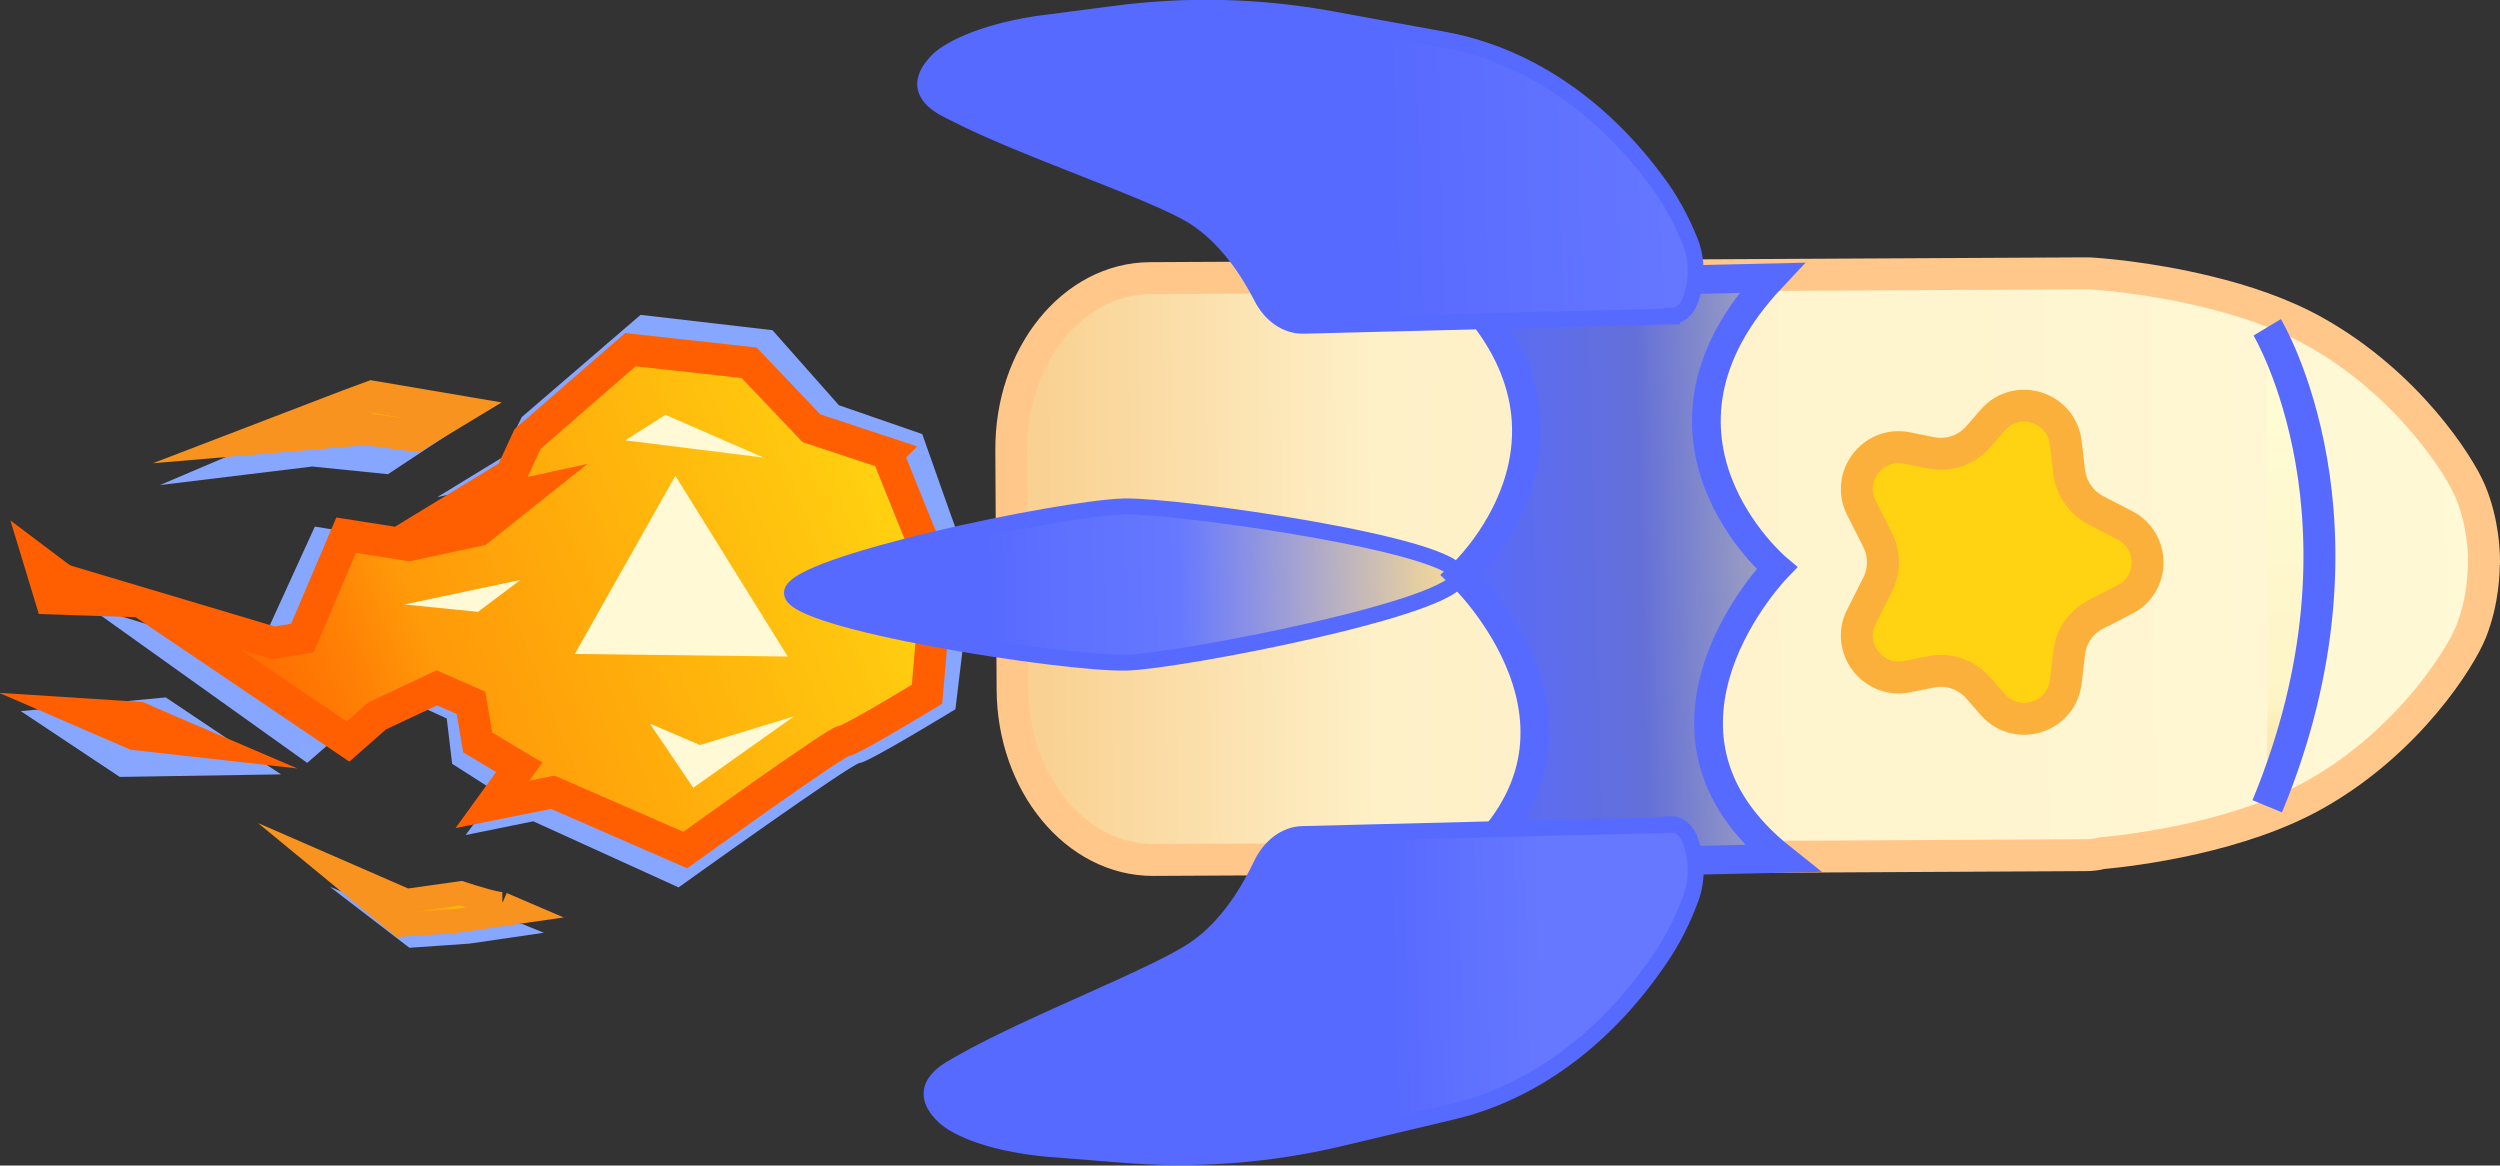 <?xml version="1.0" encoding="UTF-8"?>
<svg id="Layer_2" data-name="Layer 2" xmlns="http://www.w3.org/2000/svg" xmlns:xlink="http://www.w3.org/1999/xlink" viewBox="0 0 78.29 36.5">
  <rect x="0" y="0" width="78.29" height="36.5" fill="#333333" stroke="none"/>
  <defs>
    <style>
      .cls-1 {
        fill: url(#linear-gradient-9);
      }

      .cls-1, .cls-2, .cls-3, .cls-4, .cls-5, .cls-6, .cls-7, .cls-8, .cls-9, .cls-10, .cls-11, .cls-12 {
        stroke-miterlimit: 10;
      }

      .cls-1, .cls-6, .cls-8, .cls-11, .cls-12 {
        stroke: #576aff;
      }

      .cls-1, .cls-6, .cls-11 {
        stroke-width: .5px;
      }

      .cls-2 {
        fill: #ffd311;
        stroke: #fbb03b;
      }

      .cls-13 {
        fill: url(#linear-gradient-6);
      }

      .cls-13, .cls-14, .cls-15 {
        stroke-width: 0px;
      }

      .cls-3 {
        fill: url(#linear-gradient-2);
      }

      .cls-3, .cls-9 {
        stroke: #f7931e;
      }

      .cls-14 {
        fill: #86a6ff;
      }

      .cls-4 {
        fill: url(#linear-gradient);
      }

      .cls-4, .cls-5, .cls-7 {
        stroke: #ff5f00;
      }

      .cls-5 {
        fill: url(#linear-gradient-5);
      }

      .cls-6 {
        fill: url(#linear-gradient-7);
      }

      .cls-7 {
        fill: url(#linear-gradient-4);
      }

      .cls-8 {
        fill: url(#linear-gradient-11);
      }

      .cls-9 {
        fill: url(#linear-gradient-3);
        stroke-width: .75px;
      }

      .cls-10 {
        fill: none;
        stroke: #ffc88a;
      }

      .cls-15 {
        fill: #fff9d6;
      }

      .cls-11 {
        fill: url(#linear-gradient-10);
      }

      .cls-12 {
        fill: url(#linear-gradient-8);
        stroke-width: .9px;
      }
    </style>
    <linearGradient id="linear-gradient" x1="6.7" y1="18.54" x2="23.24" y2="2" gradientTransform="translate(7.86 4.64) rotate(23.29)" gradientUnits="userSpaceOnUse">
      <stop offset="0" stop-color="#ff5f00"/>
      <stop offset=".08" stop-color="#ff6801"/>
      <stop offset=".23" stop-color="#ff8105"/>
      <stop offset=".33" stop-color="#ff9909"/>
      <stop offset=".84" stop-color="#ffc40e"/>
      <stop offset="1" stop-color="#ffd311"/>
    </linearGradient>
    <linearGradient id="linear-gradient-2" x1="4.56" y1="8.77" x2="8.74" y2="4.58" xlink:href="#linear-gradient"/>
    <linearGradient id="linear-gradient-3" x1="12.47" y1="20.92" x2="15.98" y2="17.41" xlink:href="#linear-gradient"/>
    <linearGradient id="linear-gradient-4" x1="3.06" y1="18.97" x2="4.95" y2="17.09" xlink:href="#linear-gradient"/>
    <linearGradient id="linear-gradient-5" x1="-.43" y1="15.18" x2=".35" y2="14.4" xlink:href="#linear-gradient"/>
    <linearGradient id="linear-gradient-6" x1="18.89" y1="-213.9" x2="18.89" y2="-157.37" gradientTransform="translate(-96.87 .73) rotate(89.41) scale(1 .82) skewX(.12)" gradientUnits="userSpaceOnUse">
      <stop offset="0" stop-color="#fff9d6"/>
      <stop offset=".54" stop-color="#fef3cc"/>
      <stop offset=".77" stop-color="#fef0c7"/>
      <stop offset=".9" stop-color="#fbdea9"/>
      <stop offset=".99" stop-color="#f9d293"/>
    </linearGradient>
    <linearGradient id="linear-gradient-7" x1="15.77" y1="-159.82" x2="15.77" y2="-138.92" gradientTransform="translate(-114.48 6.4) rotate(88.52)" gradientUnits="userSpaceOnUse">
      <stop offset="0" stop-color="#f9dc93"/>
      <stop offset=".42" stop-color="#6678ff"/>
      <stop offset=".62" stop-color="#5c6fff"/>
      <stop offset=".71" stop-color="#576aff"/>
    </linearGradient>
    <linearGradient id="linear-gradient-8" x1="15.77" y1="-169.85" x2="15.77" y2="-159.81" gradientTransform="translate(-114.48 6.4) rotate(88.52)" gradientUnits="userSpaceOnUse">
      <stop offset="0" stop-color="#f9dc93"/>
      <stop offset="0" stop-color="#a5a7bc"/>
      <stop offset=".43" stop-color="#6470d8"/>
      <stop offset="1" stop-color="#576aff"/>
    </linearGradient>
    <linearGradient id="linear-gradient-9" x1="28.75" y1="-166.99" x2="28.75" y2="-142.88" gradientTransform="translate(-114.48 6.4) rotate(88.52)" gradientUnits="userSpaceOnUse">
      <stop offset="0" stop-color="#6678ff"/>
      <stop offset=".2" stop-color="#6678ff"/>
      <stop offset=".4" stop-color="#576aff"/>
    </linearGradient>
    <linearGradient id="linear-gradient-10" x1="2.8" y1="-167.46" x2="2.8" y2="-143.49" gradientTransform="translate(-114.48 6.4) rotate(88.52)" gradientUnits="userSpaceOnUse">
      <stop offset="0" stop-color="#6678ff"/>
      <stop offset=".4" stop-color="#576aff"/>
    </linearGradient>
    <linearGradient id="linear-gradient-11" x1="71.82" y1="10.25" x2="71.82" y2="25.25" gradientUnits="userSpaceOnUse">
      <stop offset="0" stop-color="#fffdd6"/>
      <stop offset=".54" stop-color="#fef7cc"/>
      <stop offset=".77" stop-color="#fef5c7"/>
      <stop offset=".9" stop-color="#fbe6a9"/>
      <stop offset=".99" stop-color="#f9dc93"/>
    </linearGradient>
  </defs>
  <g id="Layer_4" data-name="Layer 4">
    <path class="cls-14" d="M28.88,13.59s1.58,4.49,1.57,4.38-.53,4.24-.53,4.24c0,0-2.73,1.67-2.99,1.68s-5.68,3.9-5.68,3.9l-4.55-2.07-2.12.43.99-1.33-1.41-.9-.17-1.42-1.18-.54-2.13,1.01-1.06.92-6.89-4.92,4.43,1.37,1.02-.17,1.68-3.68,2.18.36,2.46-.53,1.63-1.29-2.44.54,2.03-1.24.62-1.27,3.72-3.2,4.13.48,2.08,2.35,2.63.91Z"/>
    <polygon class="cls-14" points="14.07 13.58 12.15 14.85 9.78 14.61 5.01 15.19 9 13.49 10.09 13.03 14.07 13.58"/>
    <path class="cls-14" d="M16.4,28.94s-.11,0-.19-.02c-.43-.08-1.29-.34-1.29-.34l-1.91.28-2.68-1.09,2.49,1.91,1.88-.13,2.33-.34-.64-.26Z"/>
    <polygon class="cls-14" points="7.25 23.22 5.19 21.84 .65 22.27 3.75 24.33 8.8 24.25 7.25 23.22"/>
  </g>
  <g id="Layer_3" data-name="Layer 3">
    <path class="cls-4" d="M27.79,14.21s1.57,3.92,1.57,3.83-.33,3.7-.33,3.7c0,0-2.39,1.46-2.62,1.47s-4.95,3.41-4.95,3.41l-4.15-1.81-1.89.38.84-1.16-1.3-.78-.21-1.24-1.07-.47-1.87.88-.91.8-6.35-4.29,4.02,1.2.9-.15,1.37-3.22,1.97.31,2.18-.47,1.42-1.13-2.17.47,1.77-1.08.51-1.11,3.22-2.8,3.72.41,1.95,2.05,2.39.79Z"/>
    <polygon class="cls-3" points="14.3 12.87 13.01 13.65 11.44 13.44 8.26 13.71 10.92 12.69 11.65 12.42 14.3 12.87"/>
    <path class="cls-9" d="M15.73,28.31s-.09,0-.17-.02c-.38-.07-1.13-.32-1.13-.32l-1.7.24-2.34-1.02,2.15,1.77,1.67-.11,2.07-.3-.56-.24Z"/>
    <polygon class="cls-7" points="5.3 22.89 4.36 22.48 2.81 22.38 4.22 22.99 6 23.19 5.3 22.89"/>
    <polygon class="cls-5" points="1.25 17.62 1.59 18.74 2.79 18.78 1.25 17.62"/>
    <polygon class="cls-15" points="21.15 14.9 24.67 20.56 18 20.48 21.15 14.9"/>
    <polygon class="cls-15" points="20.35 22.66 21.92 23.33 24.87 22.43 21.71 24.67 20.35 22.66"/>
    <polygon class="cls-15" points="16.3 18.16 14.97 19.16 12.66 18.93 16.3 18.16"/>
    <polygon class="cls-15" points="19.58 13.79 20.84 12.99 23.91 14.33 19.58 13.79"/>
  </g>
  <g id="Layer_1-2" data-name="Layer 1">
    <g>
      <path class="cls-13" d="M77.79,17.57c0-.23-.02-1.21-.43-2.18-.34-.82-1.97-3.38-4.86-5-1.03-.58-2.24-.98-3.36-1.25-1.87-.46-3.5-.57-3.73-.58h-.01s-.02,0-.02,0h0s-.1,0-.15,0l-29.21.15c-2.42.01-4.37,2.42-4.35,5.39l.04,7.48c.01,2.96,1.99,5.36,4.41,5.35l29.21-.15c.16,0,.33-.02.48-.06h0c1.07-.1,4.38-.51,6.76-1.88,2.88-1.65,4.48-4.23,4.81-5.05.39-.97.41-1.95.4-2.18v-.02Z"/>
      <path class="cls-10" d="M77.79,17.57c0-.23-.02-1.21-.43-2.18-.34-.82-1.97-3.38-4.86-5-1.03-.58-2.24-.98-3.36-1.25-1.87-.46-3.5-.57-3.73-.58h-.01s-.02,0-.02,0h0s-.1,0-.15,0l-29.21.15c-2.42.01-4.37,2.42-4.35,5.39l.04,7.48c.01,2.96,1.99,5.36,4.41,5.35l29.21-.15c.16,0,.33-.02.48-.06h0c1.07-.1,4.38-.51,6.76-1.88,2.88-1.65,4.48-4.23,4.81-5.05.39-.97.41-1.95.4-2.18v-.02Z"/>
    </g>
    <path class="cls-6" d="M35.28,20.75c-1.98.05-10.47-1.29-10.48-2.18s8.4-2.66,10.41-2.71c1.6-.04,10.47,1.2,10.48,2.18s-8.81,2.67-10.41,2.71Z"/>
    <path class="cls-12" d="M45.92,27.1c4.92-4.25-.16-9.09-.16-9.09,0,0,4.7-4.31-.16-9.09l9.88-.22c-4.69,4.99.16,9.09.16,9.09,0,0-4.91,5.06.16,9.09l-9.88.22Z"/>
    <path class="cls-1" d="M52.33,25.83l-11.54.29c-.53.01-1.02.38-1.3.97-.38.8-1.05,1.93-2.06,2.62-1.23.85-5.22,2.36-7.33,3.57-.32.19-1.54.72-.54,1.68.31.3,1.29.82,3.17,1.01l2.4.19c2.3.19,4.59.02,6.83-.51l3.53-.84c2.46-.58,4.7-2.21,6.38-4.62l.09-.13c.4-.58.73-1.22.99-1.93h0c.22-.6.2-1.31-.05-1.89h0c-.12-.27-.34-.43-.57-.43Z"/>
    <path class="cls-11" d="M52.36,9.91l-11.54.29c-.53.01-1.03-.33-1.32-.91-.4-.78-1.1-1.87-2.14-2.52-1.26-.78-5.29-2.1-7.43-3.2-.33-.17-1.56-.64-.59-1.65.3-.32,1.27-.88,3.13-1.17l2.39-.31c2.3-.31,4.59-.25,6.84.16l3.56.65c2.47.46,4.76,1.96,6.52,4.29l.09.12c.42.55.77,1.19,1.05,1.88h0c.24.59.24,1.3,0,1.9h0c-.11.27-.32.45-.56.45Z"/>
    <path class="cls-2" d="M66.54,18.77l-.91.47c-.46.24-.77.68-.83,1.2l-.11.92c-.14,1.12-1.53,1.55-2.28.71l-.46-.53c-.37-.42-.93-.61-1.48-.5l-.75.15c-1.07.21-1.92-.9-1.43-1.87l.51-1.01c.22-.44.22-.96,0-1.4l-.51-1.01c-.49-.97.36-2.09,1.43-1.87l.75.15c.55.11,1.11-.08,1.48-.5l.46-.53c.75-.85,2.14-.41,2.28.71l.11.92c.06.51.38.96.83,1.2l.91.47c.95.49.95,1.84,0,2.33Z"/>
  </g>
  <g id="Layer_2-2" data-name="Layer 2">
    <path class="cls-8" d="M71,10.25s3.68,6.12,0,15"/>
  </g>
</svg>